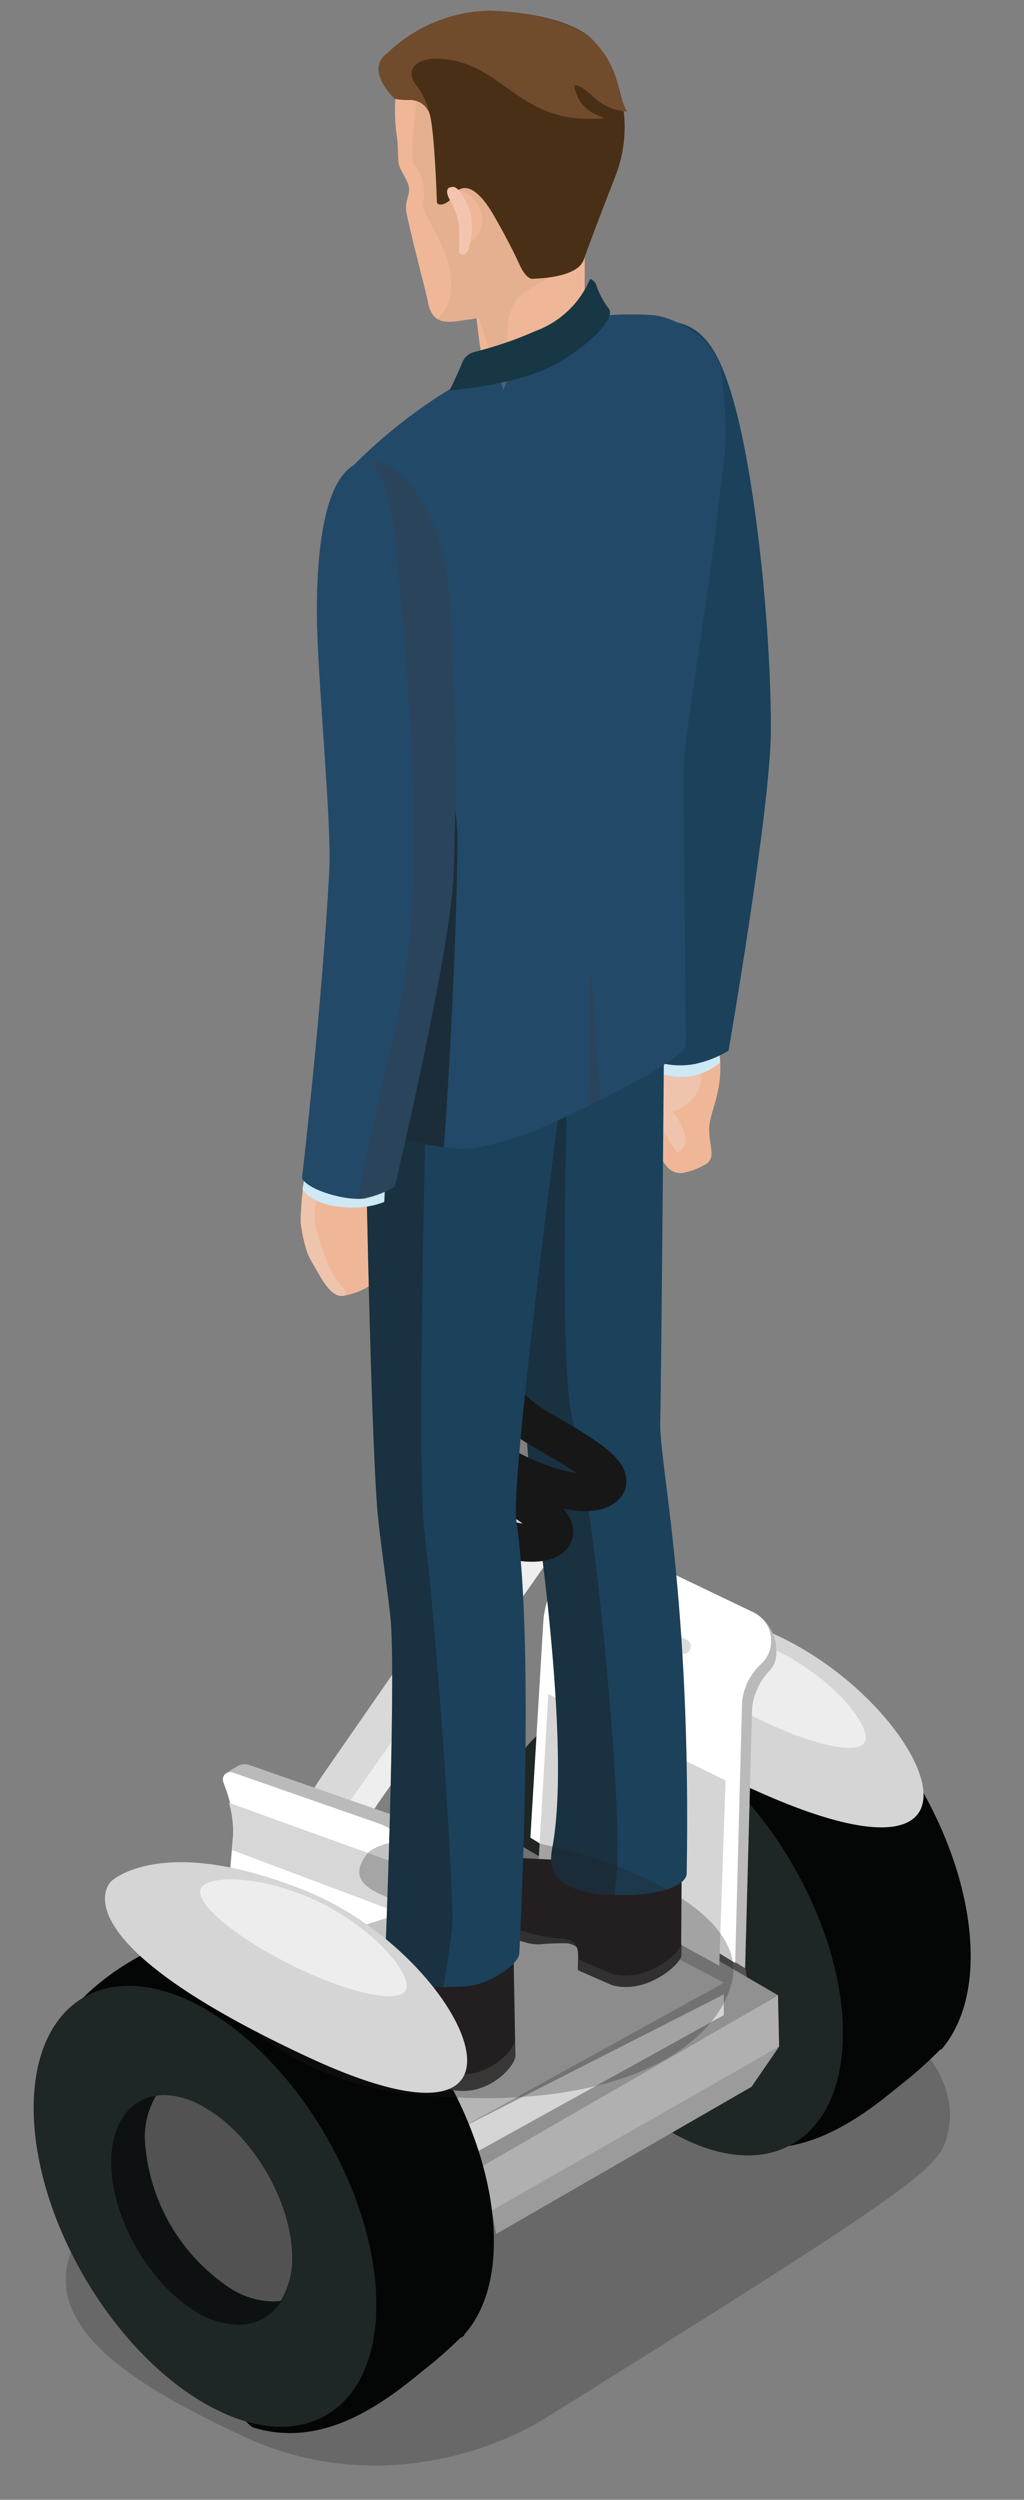 <svg width="82" height="200" viewBox="0 0 82 200" fill="none" xmlns="http://www.w3.org/2000/svg">
<rect x="0" y="0" width="82" height="200" fill="#808080" stroke="none"/>
<g clip-path="url(#clip0_125_1093)">
<path d="M52.571 79.784C52.571 79.784 50.571 85.454 51.271 89.134C51.691 90.696 52.437 92.152 53.461 93.404C53.608 93.559 53.787 93.679 53.986 93.757C54.184 93.835 54.398 93.868 54.611 93.854C55.321 93.73 56 93.468 56.611 93.084C57.391 92.464 56.661 91.464 56.811 90.024C56.911 89.024 57.501 87.944 57.661 86.144C57.733 84.939 57.632 83.73 57.361 82.554L52.571 79.784Z" fill="#EFB797"/>
<path d="M53.541 84.734C53.541 84.734 51.801 88.194 52.541 89.504C53.281 90.814 54.181 92.184 54.181 92.184C54.399 92.126 54.591 91.995 54.725 91.813C54.859 91.632 54.928 91.41 54.921 91.184C54.788 90.346 54.408 89.566 53.831 88.944C54.563 88.716 55.206 88.265 55.671 87.654C55.948 87.259 56.11 86.795 56.14 86.313C56.17 85.832 56.067 85.351 55.841 84.924L53.541 84.734Z" fill="#EFC4AC"/>
<path d="M50.73 81.774V84.874C50.73 84.874 53.791 87.164 56.73 85.634C57.861 85.044 57.66 84.874 57.66 84.874L57.141 81.724L50.73 81.774Z" fill="#CEE8F6"/>
<path d="M26.079 141.666L40.825 120.415L43.803 122.085L29.053 143.354C27.17 145.996 25.847 148.826 25.103 151.805L23.668 157.932L20.724 156.238L22.204 150.121C22.921 147.142 24.219 144.31 26.079 141.666Z" fill="#D9D9D9"/>
<path d="M43.388 122.268L28.556 143.337C26.661 145.956 25.334 148.764 24.594 151.724L23.169 157.812L25.491 157.723L26.962 151.646C27.674 148.794 28.95 146.087 30.773 143.562L45.558 122.486L43.388 122.268Z" fill="#EEEEEE"/>
<g style="mix-blend-mode:multiply" opacity="0.25">
<path d="M60.734 156.905C65.864 157.913 78.14 163.259 75.764 171.197C75.044 173.618 72.164 175.697 43.625 193.499C43.625 193.499 32.339 201.005 19.253 194.813C9.173 190.034 -4.714 182.501 15.977 170.828C38.711 158.012 49.619 154.709 60.734 156.905Z" fill="#231F20"/>
</g>
<path d="M75.346 164.013C76.831 162.312 77.731 159.783 77.731 156.516C77.731 147.831 71.62 137.202 64.059 132.837C61.179 131.172 58.498 130.659 56.283 131.127H56.068C45.538 133.773 42.675 139.803 42.675 139.803C42.675 139.803 55.725 170.592 58.525 171.429C63.925 173.04 68.605 169.71 71.962 166.929C73.044 166.095 74.072 165.193 75.04 164.229L75.174 164.094C75.228 164.04 75.291 163.986 75.346 163.923V164.013Z" fill="#040505"/>
<path d="M53.829 139.037C46.26 134.672 40.086 138.191 40.059 146.876C40.032 155.561 46.17 166.199 53.739 170.573C56.529 172.184 59.139 172.715 61.317 172.319C65.025 171.626 67.482 168.206 67.5 162.725C67.527 154.031 61.407 143.402 53.829 139.037Z" fill="#1F2626"/>
<path d="M55.699 165.257C58.309 165.257 60.001 163.16 60.01 159.929C59.882 157.521 59.187 155.178 57.981 153.09C56.775 151.002 55.093 149.228 53.071 147.914C52.083 147.298 50.95 146.953 49.786 146.915C47.176 146.915 45.484 149.003 45.475 152.243C45.475 156.653 48.571 162.044 52.414 164.258C53.4 164.878 54.535 165.223 55.699 165.257Z" fill="#0E1111"/>
<path d="M53.072 147.914C52.084 147.298 50.951 146.953 49.787 146.915C49.561 146.919 49.336 146.937 49.112 146.969C48.5 148.016 48.188 149.212 48.212 150.425C48.212 154.835 51.317 160.226 55.151 162.44C56.14 163.052 57.273 163.393 58.436 163.43C58.662 163.429 58.887 163.414 59.111 163.385C59.731 162.341 60.043 161.143 60.011 159.929C59.883 157.521 59.188 155.178 57.982 153.09C56.776 151.002 55.093 149.228 53.072 147.914Z" fill="#525252"/>
<path d="M60.82 130.25C49.039 125.75 45.088 129.818 45.088 129.818C45.088 129.818 40.372 134.381 61.018 143.48C82.447 152.93 73.573 135.11 60.82 130.25Z" fill="#D5D5D5"/>
<path d="M69.249 139.38C68.664 140.496 64.551 139.515 60.051 137.175C55.551 134.835 52.383 132.036 52.968 130.92C53.553 129.804 58.089 129.93 62.589 132.261C67.089 134.592 69.834 138.264 69.249 139.38Z" fill="#EDEDED"/>
<path d="M32.187 181.167L10.586 168.612L10.496 164.508L32.096 177.063L32.187 181.167Z" fill="#0F1F1E"/>
<path d="M32.096 177.063L10.496 164.508L40.7 147.075L62.3 159.63L32.096 177.063Z" fill="#919191"/>
<path d="M62.301 159.63L62.391 163.734L32.304 181.365L32.097 177.063L62.301 159.63Z" fill="#B0B0B0"/>
<path d="M62.391 163.739L60.183 166.956L39.72 178.739L39.391 176.843L62.391 163.739Z" fill="#9B9B9B"/>
<path d="M61.045 129.487L60.298 129.1L51.298 124.69C50.55 124.339 49.717 124.21 48.898 124.317C48.078 124.423 47.306 124.762 46.672 125.293C45.31 126.521 44.462 128.218 44.297 130.045L43.252 147.442L59.669 157.468L60.227 136.606C60.371 135.454 60.897 134.383 61.721 133.564C62.029 133.176 62.188 132.691 62.17 132.196C62.184 131.691 62.09 131.188 61.897 130.722C61.703 130.255 61.413 129.834 61.045 129.487Z" fill="#BABABA"/>
<path d="M42.473 147.023L43.517 129.617C43.678 127.797 44.516 126.104 45.866 124.874C46.501 124.344 47.273 124.007 48.093 123.902C48.912 123.797 49.745 123.928 50.492 124.28L60.392 129.023C60.755 129.212 61.067 129.486 61.3 129.821C61.535 130.157 61.684 130.544 61.736 130.949C61.788 131.355 61.742 131.767 61.6 132.151C61.459 132.535 61.226 132.879 60.923 133.154C60.066 133.949 59.531 135.031 59.42 136.196L58.871 157.049L42.473 147.023Z" fill="white"/>
<path d="M55.257 131.978C55.224 132.05 55.177 132.115 55.119 132.169C55.06 132.223 54.992 132.264 54.917 132.291C54.843 132.318 54.763 132.329 54.684 132.325C54.605 132.321 54.527 132.301 54.456 132.266L46.05 128.288C45.978 128.254 45.914 128.206 45.861 128.147C45.809 128.088 45.768 128.019 45.741 127.944C45.715 127.869 45.704 127.79 45.708 127.711C45.712 127.632 45.732 127.554 45.766 127.482C45.801 127.411 45.849 127.347 45.908 127.294C45.967 127.241 46.036 127.2 46.111 127.174C46.185 127.148 46.264 127.136 46.344 127.141C46.423 127.145 46.5 127.165 46.572 127.199L54.969 131.177C55.113 131.245 55.224 131.368 55.278 131.518C55.332 131.668 55.325 131.834 55.257 131.978Z" fill="#DBDBDB"/>
<path d="M43.107 149.323L43.908 135.535L46.401 136.768C46.866 136.998 47.258 137.355 47.53 137.798C47.802 138.24 47.944 138.751 47.94 139.27V140.404C47.94 140.661 48.011 140.912 48.147 141.13C48.282 141.347 48.475 141.523 48.705 141.637L52.116 143.302C52.197 143.344 52.288 143.364 52.379 143.361C52.47 143.357 52.559 143.33 52.637 143.282C52.715 143.234 52.779 143.167 52.823 143.087C52.868 143.007 52.89 142.917 52.89 142.825V141.61C52.89 141.429 52.936 141.25 53.024 141.091C53.112 140.933 53.239 140.799 53.392 140.703C53.546 140.606 53.722 140.551 53.903 140.541C54.085 140.531 54.265 140.568 54.429 140.647L58.101 142.447L57.597 157.27L43.107 149.323Z" fill="#D5D5D5"/>
<path d="M57.96 159.565V161.221L36.711 172.975L35.658 170.905L57.96 159.565Z" fill="#D5D5D5"/>
<path d="M22.268 160.536C22.268 160.536 25.535 146.433 33.185 154.686L41.781 150.186L57.98 158.628L31.881 173.028L15.456 166.179L22.268 160.536Z" fill="#B5B5B5"/>
<path d="M26.534 152.755C26.273 152.755 26.201 153.088 26.372 153.286L37.082 164.086C37.082 164.14 37.217 164.086 37.181 164.023L31.421 156.049C31.239 155.699 31.005 155.377 30.728 155.095C29.936 154.285 28.154 152.692 26.534 152.755Z" fill="#DFDFDF"/>
<path d="M47.571 147.334C47.571 147.334 46.81 148.694 44.37 148.774C43.37 148.774 39.37 148.494 39.37 148.494C37.59 148.134 35.37 148.154 34.941 149.494C34.843 149.761 34.786 150.041 34.77 150.324C34.861 151.324 34.531 150.494 35.85 151.734C37.138 152.764 38.502 153.693 39.931 154.514C41.009 155.204 42.271 155.552 43.55 155.514C44.232 155.38 44.927 155.333 45.62 155.374C46.511 155.494 46.27 156.654 46.27 157.554L48.98 158.744C51.74 159.524 54.531 157.044 54.541 156.344L54.59 149.084L47.571 147.334Z" fill="#231F20"/>
<path d="M48.98 157.914L46.291 156.734C46.291 157.034 46.291 157.354 46.291 157.634L49.011 158.824C51.77 159.604 54.56 157.124 54.571 156.424V155.514C54.541 156.214 51.73 158.684 48.98 157.914Z" fill="#383736"/>
<path d="M39.291 79.134L42.291 116.514C42.291 116.514 45.95 138.924 44.221 147.864C43.901 149.544 44.221 151.624 49.91 151.624C53.06 151.624 54.971 150.774 54.99 149.894C55.37 127.814 52.791 117.214 52.87 113.774C52.971 109.404 53.211 78.574 53.211 78.574L39.291 79.134Z" fill="#1B415B"/>
<path opacity="0.37" d="M39.291 79.134L42.291 116.514C42.291 116.514 45.95 138.924 44.221 147.864C43.91 149.474 44.221 151.454 49.221 151.604C49.221 151.184 49.3 150.754 49.35 150.304C49.961 144.414 47.52 119.964 45.901 113.874C44.641 109.154 45.42 86.314 45.74 77.054L39.291 79.134Z" fill="#161615"/>
<path d="M44.661 155.074C43.325 154.954 42.018 154.616 40.791 154.074C39.152 153.374 37.565 152.559 36.041 151.634C35.729 151.442 35.461 151.185 35.254 150.882C35.047 150.579 34.906 150.236 34.841 149.875C34.841 150.105 34.781 150.335 34.771 150.465C34.711 151.395 35.941 152.565 36.571 153.025C37.637 153.672 38.762 154.218 39.931 154.655C42.051 155.395 42.181 155.525 43.141 155.565C43.872 155.495 44.606 155.465 45.341 155.475C45.701 155.475 46.201 155.724 46.201 155.824C46.181 155.764 46.071 155.114 44.661 155.074Z" fill="#383736"/>
<path d="M37.031 165.062C37.032 165.075 37.031 165.088 37.027 165.1C37.023 165.112 37.017 165.123 37.008 165.132C36.999 165.141 36.989 165.149 36.978 165.154C36.966 165.159 36.954 165.161 36.941 165.161C36.095 165.161 29.48 165.08 21.002 161.066L21.299 160.445C26.203 162.865 31.5 164.389 36.941 164.945C36.956 164.945 36.97 164.947 36.983 164.954C36.996 164.96 37.008 164.969 37.017 164.98C37.025 164.992 37.031 165.005 37.034 165.02C37.036 165.034 37.035 165.048 37.031 165.062Z" fill="#D5D5D5"/>
<path d="M33.203 167.698C33.203 167.698 33.626 168.058 30.71 166.078C29 164.926 23.951 161.191 22.673 161.164C17.867 161.056 16.373 163.99 16.373 163.99L14.915 162.19L16.031 160.885L18.983 159.418L21.755 158.815L23.681 159.508L33.203 167.698Z" fill="#EEEEEE"/>
<path d="M13.758 162.905V164.39C13.76 164.45 13.775 164.509 13.801 164.564C13.828 164.618 13.865 164.666 13.911 164.705L23.811 172.859L13.758 162.905Z" fill="#EEEEEE"/>
<path d="M24.882 172.333C24.864 172.344 24.844 172.35 24.823 172.35C24.802 172.35 24.782 172.344 24.765 172.333C22.479 170.2 14.865 163.576 14.685 162.514C14.505 161.452 15.855 160.534 16.674 160.057C18.663 158.878 22.236 157.834 23.946 159.157C26.421 161.11 32.55 166.879 33.324 167.608C33.324 167.608 33.387 167.698 33.324 167.734C33.304 167.751 33.278 167.761 33.252 167.761C33.225 167.761 33.199 167.751 33.18 167.734C32.379 167.059 25.98 161.677 23.505 159.733C22.191 158.707 19.113 159.409 17.007 160.633C15.774 161.353 15.288 162.037 15.351 162.388C15.549 163.072 20.976 168.031 24.837 172.189C24.891 172.234 24.927 172.297 24.882 172.333Z" fill="#929292"/>
<path d="M31.313 159.84C31.275 159.856 31.234 159.863 31.192 159.862C31.151 159.861 31.111 159.851 31.073 159.833C31.036 159.815 31.003 159.79 30.976 159.759C30.949 159.727 30.929 159.691 30.917 159.651C30.732 158.638 30.775 157.595 31.043 156.6C31.16 156.138 31.425 155.727 31.799 155.43C31.834 155.407 31.874 155.393 31.915 155.387C31.957 155.382 31.999 155.386 32.038 155.399C32.078 155.411 32.115 155.433 32.145 155.462C32.175 155.491 32.198 155.526 32.213 155.565C32.243 155.655 32.246 155.751 32.222 155.842C32.198 155.933 32.148 156.015 32.078 156.078C31.893 156.277 31.76 156.518 31.691 156.78C31.464 157.628 31.418 158.515 31.556 159.381C31.58 159.474 31.568 159.573 31.523 159.658C31.478 159.743 31.403 159.808 31.313 159.84Z" fill="#D5DFEF"/>
<path d="M29.001 159.76C28.83 159.76 28.659 159.643 28.668 159.481C28.727 158.489 29.016 157.524 29.514 156.664C29.741 156.26 30.095 155.944 30.522 155.764C30.561 155.752 30.602 155.748 30.643 155.753C30.683 155.758 30.722 155.772 30.757 155.793C30.792 155.814 30.822 155.843 30.845 155.877C30.868 155.91 30.884 155.949 30.891 155.989C30.904 156.08 30.887 156.173 30.843 156.254C30.799 156.335 30.731 156.4 30.648 156.439C30.418 156.572 30.228 156.765 30.099 156.997C29.678 157.734 29.423 158.554 29.352 159.4C29.348 159.493 29.31 159.58 29.245 159.647C29.18 159.713 29.093 159.753 29.001 159.76Z" fill="#D5DFEF"/>
<path d="M26.936 159.774C26.765 159.774 26.594 159.666 26.603 159.504C26.65 158.551 26.928 157.625 27.413 156.804C27.632 156.394 27.989 156.075 28.421 155.904C28.459 155.89 28.499 155.885 28.54 155.888C28.58 155.892 28.618 155.905 28.653 155.926C28.687 155.946 28.717 155.975 28.739 156.008C28.761 156.042 28.776 156.08 28.781 156.12C28.797 156.207 28.782 156.298 28.739 156.376C28.697 156.455 28.629 156.516 28.547 156.552C28.323 156.677 28.136 156.86 28.007 157.083C27.595 157.79 27.346 158.58 27.278 159.396C27.281 159.443 27.274 159.49 27.258 159.535C27.242 159.579 27.217 159.62 27.186 159.656C27.154 159.691 27.116 159.719 27.073 159.739C27.03 159.76 26.983 159.771 26.936 159.774Z" fill="#D5DFEF"/>
<path d="M24.999 156.883C22.992 157.126 20.562 158.107 20.175 160.078C20.158 160.534 20.173 160.991 20.22 161.446C20.427 162.346 21.12 162.796 22.173 163.183L22.866 162.787C22.987 161.616 23.25 160.465 23.649 159.358C24.071 158.233 24.899 157.309 25.971 156.766L24.999 156.883Z" fill="#B9B9B9"/>
<path d="M33.891 169.955L35.304 153.332C35.435 151.591 35.193 149.842 34.593 148.202C34.328 147.512 33.916 146.889 33.384 146.375C32.852 145.862 32.214 145.472 31.515 145.232L19.878 141.182C19.706 141.14 19.526 141.138 19.351 141.173C19.177 141.209 19.013 141.283 18.87 141.389C18.636 141.515 17.898 141.911 18.033 142.289L19.401 142.73C19.822 143.933 19.988 145.212 19.887 146.483L18.654 160.928L33.891 169.955Z" fill="#BABABA"/>
<path d="M32.65 170.594L34.054 154.007C34.189 152.265 33.946 150.516 33.343 148.877C33.087 148.177 32.677 147.543 32.145 147.022C31.612 146.5 30.97 146.104 30.265 145.862L18.637 141.812C18.532 141.774 18.417 141.767 18.308 141.791C18.198 141.814 18.097 141.868 18.016 141.947C17.937 142.027 17.883 142.128 17.859 142.237C17.835 142.347 17.843 142.462 17.881 142.568L18.151 143.333C18.577 144.538 18.746 145.82 18.646 147.095L17.404 161.495L32.65 170.594Z" fill="white"/>
<path d="M18.646 147.34L18.584 148.015L34.081 153.838C34.135 152.447 33.956 151.057 33.55 149.725L18.34 144.235C18.622 145.245 18.726 146.295 18.646 147.34Z" fill="#D7D7D7"/>
<path d="M37.174 186.778C38.668 185.122 39.55 182.593 39.55 179.326C39.55 170.641 33.448 160.012 25.879 155.647C22.999 153.982 20.326 153.469 18.112 153.937H17.896C7.366 156.583 4.495 162.613 4.495 162.613C4.495 162.613 17.554 193.402 20.353 194.239C25.753 195.85 30.424 192.52 33.781 189.739C34.863 188.901 35.894 187.999 36.868 187.039L37.012 186.994L37.192 186.823L37.174 186.778Z" fill="#040505"/>
<path d="M48.414 118.979C47.296 119.949 43.627 119.165 40.221 117.224C36.814 115.282 36.161 111.008 37.262 110.037C38.362 109.066 39.873 112.411 43.279 114.353C46.685 116.294 49.533 118.008 48.414 118.979Z" stroke="#171717" stroke-width="3"/>
<path d="M44.16 123.033C43.041 124.004 39.372 123.22 35.966 121.278C32.56 119.337 31.907 115.063 33.008 114.092C34.108 113.121 35.618 116.466 39.024 118.407C42.431 120.349 45.278 122.063 44.16 123.033Z" stroke="#171717" stroke-width="3"/>
<g style="mix-blend-mode:multiply" opacity="0.27">
<path d="M31.658 153.169C34.203 151.681 26.672 151.928 29.356 148.361C30.507 146.834 37.462 146.559 41.337 147.16C49.168 148.361 59.982 152.864 58.612 158.568C57.372 163.681 49.581 169.276 32.866 167.542C25.708 166.803 18.007 162.429 18.785 158.725C19.255 156.479 30.523 153.829 31.658 153.169Z" fill="#231F20"/>
</g>
<path d="M25.558 89.579C25.558 89.579 23.558 95.249 24.259 98.929C24.678 100.491 25.425 101.946 26.448 103.199C26.596 103.353 26.775 103.473 26.974 103.551C27.172 103.629 27.386 103.662 27.599 103.649C28.309 103.524 28.988 103.263 29.599 102.879C30.378 102.259 29.648 101.259 29.799 99.819C29.898 98.819 30.488 97.739 30.648 95.939C30.721 94.734 30.62 93.525 30.349 92.349L25.558 89.579Z" fill="#EFB797"/>
<path d="M50.961 83.394C50.961 83.394 51.811 71.204 51.421 58.734C51.281 54.014 48.651 42.564 47.691 39.594C46.911 37.184 49.891 25.534 53.221 25.674C56.131 25.784 57.591 27.674 58.941 32.824C60.571 39.074 61.731 50.334 61.731 58.334C61.731 64.564 58.341 84.054 58.341 84.054C57.598 84.512 56.788 84.849 55.941 85.054C54.731 85.404 51.731 85.434 50.961 83.394Z" fill="#1B415B"/>
<path d="M33.73 154.034C33.73 154.034 31.68 156.434 29.92 156.874C28.483 157.155 27.024 157.313 25.56 157.344C23.76 157.344 20.39 157.254 19.87 159.024C19.773 159.418 19.712 159.82 19.69 160.224C19.81 161.224 20.69 161.754 21.83 162.304C23.058 162.902 24.324 163.416 25.62 163.844C26.809 164.338 28.114 164.481 29.38 164.254C30.378 164.178 31.38 164.158 32.38 164.194C33.33 164.294 33.1 164.994 33.12 165.924L36.04 167.064C39.04 167.784 41.28 165.194 41.27 164.474L41.04 151.524L33.73 154.034Z" fill="#231F20"/>
<path d="M31.321 163.934C29.453 164.044 27.579 163.923 25.741 163.574C24.225 163.166 22.796 162.489 21.521 161.574C20.521 161.094 19.731 160.354 19.721 159.734C19.681 159.932 19.66 160.133 19.661 160.334C19.781 161.334 20.661 161.874 21.801 162.424C23.027 163.021 24.294 163.532 25.591 163.954C26.779 164.448 28.084 164.591 29.351 164.364L31.911 164.264C32.471 164.264 33.011 164.454 33.011 164.554C33.011 164.654 32.821 163.944 31.321 163.934Z" fill="#383736"/>
<path d="M35.981 165.834L33.081 164.704C33.081 165.004 33.081 165.704 33.081 166.024L36.011 167.164C39.011 167.884 41.241 165.304 41.231 164.584V163.254C41.221 163.964 38.951 166.554 35.981 165.834Z" fill="#383736"/>
<path d="M29.181 85.954C29.181 85.954 29.621 113.574 30.231 120.954C30.421 123.164 31.181 128.184 31.301 129.794C31.701 135.294 30.841 156.794 30.841 156.794C31.501 158.164 30.901 159.254 37.241 158.924C39.171 158.824 41.491 157.164 41.581 156.334C41.581 156.334 42.881 132.044 41.351 121.684C40.831 118.134 45.351 84.404 45.351 84.404L29.181 85.954Z" fill="#1B415B"/>
<path opacity="0.37" d="M29.181 85.954C29.181 85.954 29.621 113.574 30.231 120.954C30.421 123.164 31.181 128.184 31.301 129.794C31.701 135.294 30.841 156.794 30.841 156.794C31.431 158.024 31.011 159.024 35.491 158.984C35.771 157.494 36.031 155.784 36.221 153.984C36.361 152.644 35.281 133.374 33.991 122.624C33.461 118.194 33.881 97.304 34.181 85.494L29.181 85.954Z" fill="#161615"/>
<path d="M38.661 3.884L35.031 4.364L31.881 6.144C31.573 7.764 31.546 9.425 31.801 11.054C31.871 11.544 31.871 12.854 31.931 13.104C32.041 13.684 32.701 14.454 32.751 15.024C32.811 15.764 32.351 16.124 32.571 17.144C33.231 20.144 34.061 23.084 34.271 24.194C34.641 26.084 35.931 25.804 37.271 25.594C38.885 25.443 40.424 24.84 41.711 23.854C45.591 21.064 46.271 15.714 46.321 15.314L47.961 5.314L38.661 3.884Z" fill="#EFB797"/>
<path d="M46.821 25.334V16.724L37.731 18.014C37.752 21.206 37.983 24.393 38.421 27.554C38.671 28.844 39.181 36.784 38.361 37.764L46.821 25.334Z" fill="#EFB797"/>
<path d="M28.061 37.484C25.481 39.484 28.711 59.574 28.711 66.234L27.391 88.984C27.441 89.134 29.161 90.814 35.111 91.724C36.971 92.014 37.911 92.164 42.111 90.724C43.831 90.154 54.921 84.944 54.921 83.574L54.731 61.974C54.651 59.674 56.591 48.704 57.421 41.374C58.011 36.184 58.421 35.784 57.791 29.974C57.491 27.294 54.261 25.454 52.411 25.224C50.687 25.089 48.953 25.143 47.241 25.384C47.241 25.384 41.541 27.974 36.851 30.644C33.623 32.513 30.665 34.815 28.061 37.484Z" fill="#234968"/>
<g style="mix-blend-mode:multiply" opacity="0.27">
<path d="M33.571 6.484C33.571 6.484 32.681 12.394 33.131 13.144C33.483 13.568 33.733 14.067 33.861 14.603C33.989 15.139 33.993 15.697 33.871 16.234C33.731 17.304 36.391 19.994 36.101 23.234C36.09 23.669 35.989 24.097 35.805 24.491C35.62 24.885 35.357 25.237 35.031 25.524C35.762 25.798 36.564 25.823 37.311 25.594C37.681 25.594 38.001 25.474 38.311 25.414L40.311 31.194L41.051 29.454C41.051 29.454 39.911 26.014 41.381 23.944C42.121 22.884 45.451 22.154 46.151 19.524L45.961 17.104C45.961 17.014 46.021 16.914 46.041 16.824C44.331 10.484 33.571 6.484 33.571 6.484Z" fill="#CC9E7F"/>
</g>
<path d="M47.251 22.334C47.251 22.244 47.681 22.554 47.721 22.724C47.942 23.42 48.281 24.072 48.721 24.654C49.101 25.094 48.501 25.814 48.501 25.814C48.501 25.814 47.911 27.054 44.881 28.924C41.851 30.794 36.011 31.234 36.011 31.234C36.011 31.234 36.651 29.914 37.011 29.014C37.094 28.8 37.229 28.609 37.403 28.459C37.578 28.309 37.786 28.205 38.011 28.154C39.679 27.737 41.308 27.178 42.881 26.484C43.853 26.127 44.743 25.574 45.494 24.86C46.245 24.147 46.843 23.287 47.251 22.334Z" fill="#183744"/>
<path d="M31.091 4.194C29.091 5.604 31.631 7.904 31.631 7.904C31.631 7.904 32.041 7.994 32.701 8.004C33.011 7.972 33.325 8.032 33.602 8.176C33.879 8.32 34.108 8.542 34.261 8.814C34.761 9.154 34.981 16.034 34.981 16.034C34.911 16.614 35.881 16.414 36.351 15.604C36.821 14.794 38.031 14.424 39.751 17.604C39.751 17.604 40.851 19.504 41.641 21.254C42.111 22.254 42.551 22.324 42.641 22.304C42.731 22.284 46.211 22.304 46.751 20.774C46.831 20.534 47.141 19.584 49.311 14.014C49.987 12.24 50.185 10.319 49.883 8.444C49.581 6.569 48.79 4.806 47.591 3.334C46.001 1.514 41.681 0.904 39.161 0.864C36.15 0.932 33.273 2.12 31.091 4.194Z" fill="#492F15"/>
<path d="M36.531 15.154C36.939 15.221 37.324 15.391 37.647 15.648C37.971 15.905 38.224 16.242 38.381 16.624C38.561 16.949 38.647 17.318 38.629 17.689C38.611 18.059 38.491 18.418 38.281 18.724C38.048 19.116 37.699 19.424 37.281 19.604C37.281 19.604 37.141 17.194 37.081 16.754C36.949 16.205 36.764 15.669 36.531 15.154Z" fill="#EFB797"/>
<path d="M36.141 14.974C36.141 14.974 35.471 14.974 36.011 15.974C36.414 16.625 36.67 17.355 36.761 18.114C36.811 18.624 36.761 20.194 36.761 20.194C36.761 20.194 37.221 20.804 37.561 19.824C37.777 19.013 37.835 18.168 37.731 17.334C37.731 16.924 36.841 14.694 36.141 14.974Z" fill="#F4C5AE"/>
<path d="M34.451 9.274C34.263 8.382 33.88 7.542 33.331 6.814C32.461 5.754 33.101 4.504 35.471 4.714C40.471 5.164 41.551 10.064 48.341 9.464C48.161 9.214 46.471 9.074 46.001 6.994C45.931 6.674 46.381 6.754 47.401 7.634C48.14 8.404 49.145 8.865 50.211 8.924C49.371 7.484 49.741 5.604 47.591 3.334C45.931 1.584 41.681 0.904 39.161 0.864C36.15 0.932 33.273 2.12 31.091 4.194C29.091 5.604 31.631 7.904 31.631 7.904C31.631 7.904 32.041 7.994 32.701 8.004C33.097 7.968 33.493 8.076 33.815 8.31C34.136 8.544 34.363 8.886 34.451 9.274Z" fill="#704B2C"/>
<g style="mix-blend-mode:multiply" opacity="0.27">
<path d="M48.121 88.014C48.121 87.694 48.031 87.364 47.941 86.014C47.641 81.174 47.271 77.174 47.271 77.174C47.271 77.174 47.171 86.174 47.131 88.484L48.121 88.014Z" fill="#383736"/>
</g>
<path opacity="0.55" d="M36.631 66.744C36.631 64.304 33.891 48.664 33.891 48.664L27.781 53.404C28.211 58.524 28.711 63.524 28.711 66.234L27.391 88.984C27.441 89.134 29.161 90.814 35.111 91.724L35.541 91.794C35.961 86.454 36.631 73.794 36.631 66.744Z" fill="#161615"/>
<path d="M25.7 94.938C25.434 95.517 24.983 96.985 25.302 98.23C25.7 99.785 26.389 101.747 26.965 102.389C27.437 102.913 27.953 103.536 27.555 103.656C27.118 103.788 26.437 103.573 25.527 101.931C24.835 100.681 24.565 100.586 24.18 98.502C24.057 97.839 23.962 97.67 24.358 94.42C24.675 91.819 25.188 93.653 25.7 94.938Z" fill="#EFC4AC"/>
<path d="M24.961 91.714L24.211 95.144C24.211 95.144 24.981 96.614 28.261 96.614C29.119 96.627 29.971 96.475 30.771 96.164L30.991 91.594L24.961 91.714Z" fill="#CEE8F6"/>
<path d="M24.181 94.274C24.181 94.274 25.791 80.544 26.371 69.594C26.571 65.814 25.371 53.684 25.371 49.014C25.371 41.954 26.531 36.604 29.851 36.884C32.741 37.134 35.251 41.544 35.911 46.824C36.483 54.567 36.617 62.336 36.311 70.094C36.041 76.314 31.611 94.944 31.611 94.944C30.854 95.378 30.034 95.692 29.181 95.874C27.871 96.114 24.731 95.274 24.181 94.274Z" fill="#234968"/>
<g style="mix-blend-mode:multiply" opacity="0.27">
<path d="M28.631 95.914C28.814 95.931 28.998 95.931 29.181 95.914C30.034 95.732 30.854 95.418 31.611 94.984C31.611 94.984 36.041 76.354 36.311 70.134C36.617 62.376 36.483 54.607 35.911 46.864C35.251 41.584 32.741 37.174 29.851 36.924H29.731C30.591 37.674 31.431 40.184 31.811 44.774C32.421 52.124 34.391 69.334 32.011 80.574C30.731 86.474 29.071 93.334 28.631 95.914Z" fill="#383736"/>
</g>
<path d="M16.458 160.749C8.889 156.384 2.724 159.903 2.697 168.597C2.67 177.291 8.808 187.911 16.368 192.276C19.167 193.896 21.768 194.436 23.955 194.022C27.663 193.338 30.12 189.909 30.138 184.437C30.156 175.716 24.027 165.114 16.458 160.749Z" fill="#1F2626"/>
<path d="M19.077 185.994C21.687 185.994 23.388 183.897 23.397 180.666C23.397 176.256 20.292 170.865 16.458 168.651C15.475 168.02 14.341 167.662 13.173 167.616C10.554 167.616 8.898 169.749 8.898 173.016C8.898 177.426 11.994 182.817 15.828 185.04C16.811 185.633 17.93 185.961 19.077 185.994Z" fill="#0E1111"/>
<path d="M16.458 168.651C15.475 168.02 14.341 167.662 13.173 167.616C12.947 167.62 12.722 167.638 12.498 167.67C11.881 168.715 11.569 169.912 11.598 171.126C11.726 173.534 12.421 175.877 13.627 177.965C14.833 180.053 16.515 181.826 18.537 183.141C19.526 183.755 20.659 184.096 21.822 184.131C22.048 184.131 22.274 184.113 22.497 184.077C23.11 183.033 23.422 181.84 23.397 180.63C23.406 176.256 20.292 170.865 16.458 168.651Z" fill="#525252"/>
<path d="M24.621 151.335C12.966 146.583 8.898 150.516 8.898 150.516C8.898 150.516 4.101 154.962 24.477 164.493C45.672 174.42 37.221 156.465 24.621 151.335Z" fill="#D5D5D5"/>
<path d="M32.496 159.228C31.938 160.353 27.816 159.444 23.289 157.194C18.762 154.944 15.549 152.208 16.089 151.083C16.629 149.958 21.183 150.003 25.71 152.253C30.237 154.503 33.054 158.103 32.496 159.228Z" fill="#EDEDED"/>
</g>
<defs>
<clipPath id="clip0_125_1093">
<rect width="81" height="199" fill="white" transform="matrix(-1 0 0 1 81.731 0.864)"/>
</clipPath>
</defs>
</svg>
